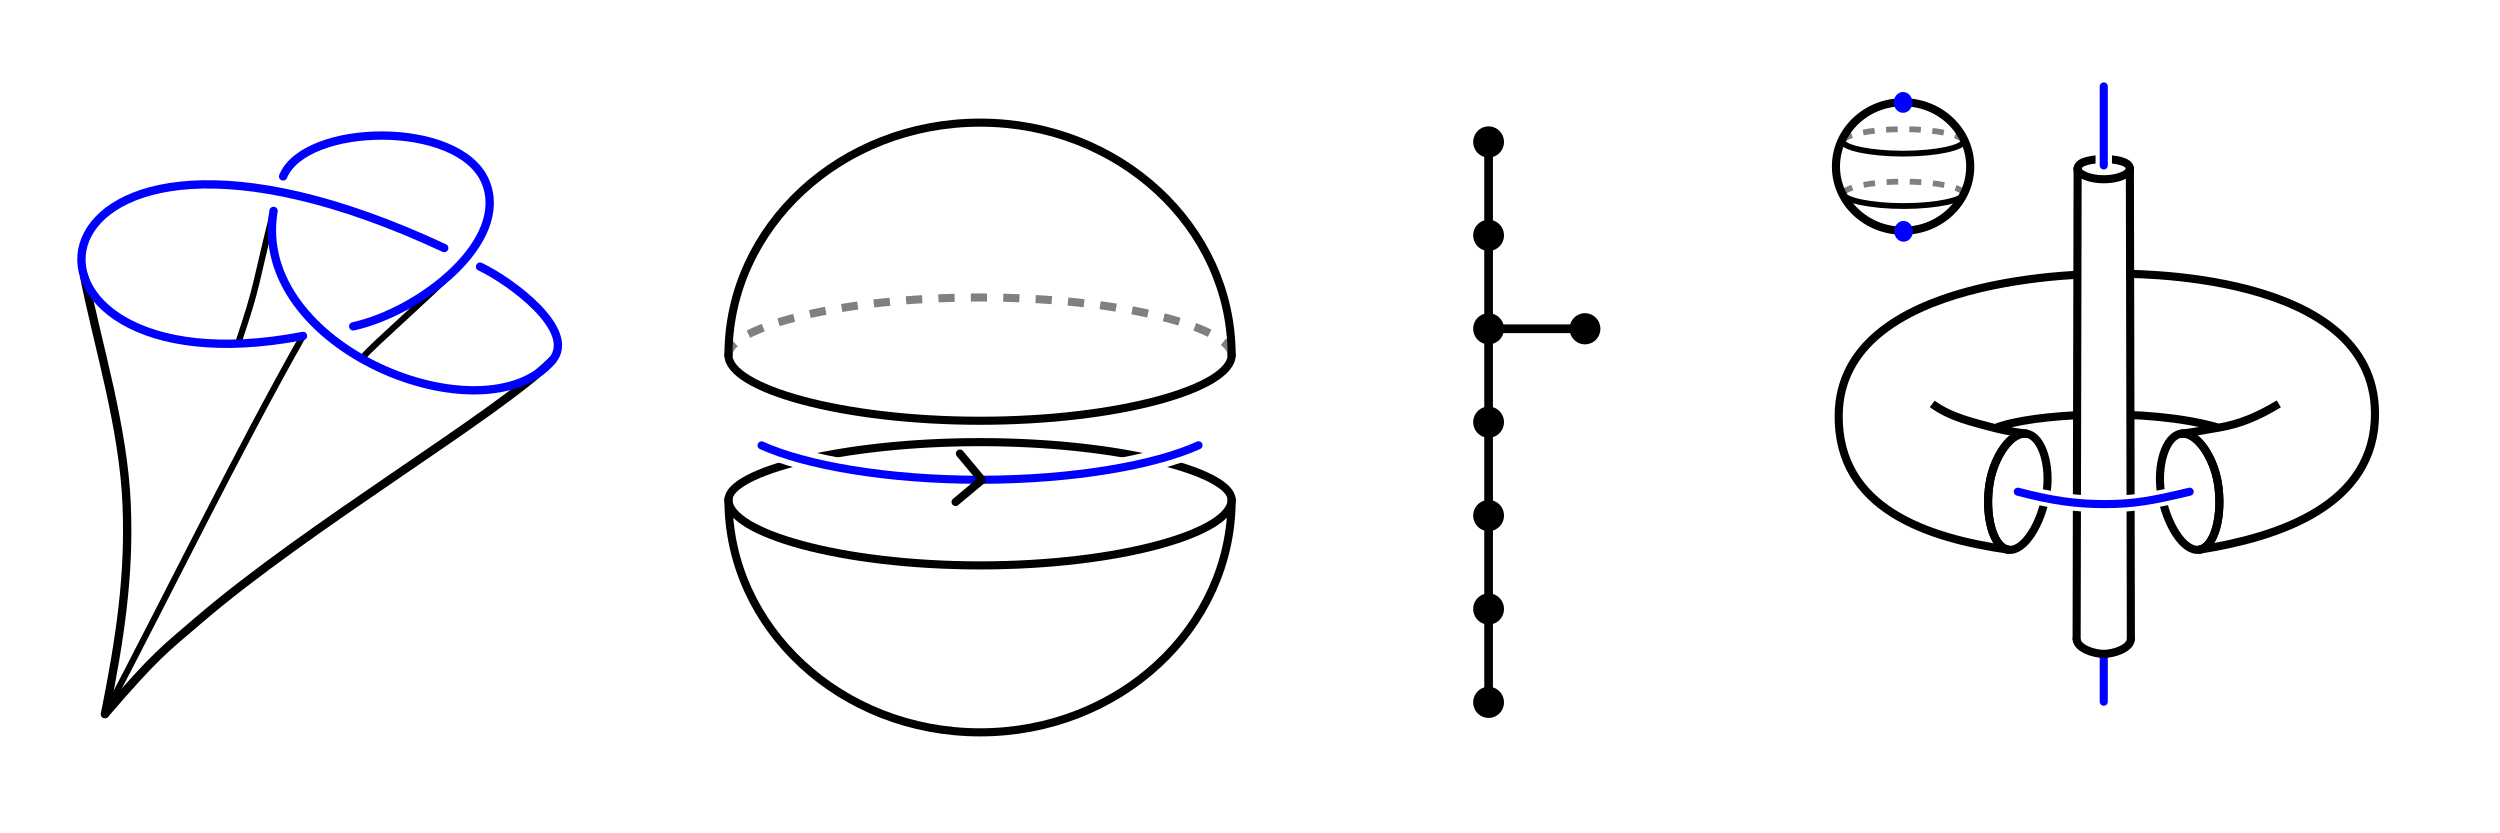 <?xml version="1.0" encoding="UTF-8" standalone="no"?>
<!-- Created with Inkscape (http://www.inkscape.org/) -->

<svg
   width="6in"
   height="2in"
   viewBox="0 0 152.4 50.8"
   version="1.1"
   id="svg1"
   inkscape:version="1.3.2 (091e20e, 2023-11-25)"
   sodipodi:docname="title.svg"
   inkscape:export-filename="title.pdf"
   inkscape:export-xdpi="96"
   inkscape:export-ydpi="96"
   xmlns:inkscape="http://www.inkscape.org/namespaces/inkscape"
   xmlns:sodipodi="http://sodipodi.sourceforge.net/DTD/sodipodi-0.dtd"
   xmlns="http://www.w3.org/2000/svg"
   xmlns:svg="http://www.w3.org/2000/svg">
  <sodipodi:namedview
     id="namedview1"
     pagecolor="#ffffff"
     bordercolor="#000000"
     borderopacity="0.25"
     inkscape:showpageshadow="2"
     inkscape:pageopacity="0.0"
     inkscape:pagecheckerboard="0"
     inkscape:deskcolor="#d1d1d1"
     inkscape:document-units="mm"
     inkscape:zoom="0.90908548"
     inkscape:cx="293.15175"
     inkscape:cy="134.7508"
     inkscape:window-width="1728"
     inkscape:window-height="1051"
     inkscape:window-x="0"
     inkscape:window-y="38"
     inkscape:window-maximized="0"
     inkscape:current-layer="layer2"
     showgrid="false" />
  <defs
     id="defs1">
    <inkscape:path-effect
       effect="simplify"
       id="path-effect6"
       is_visible="true"
       lpeversion="1.3"
       threshold="17.241"
       steps="1"
       smooth_angles="360"
       helper_size="0"
       simplify_individual_paths="false"
       simplify_just_coalesce="false" />
    <inkscape:path-effect
       effect="bspline"
       id="path-effect5"
       is_visible="true"
       lpeversion="1.3"
       weight="33.333"
       steps="2"
       helper_size="0"
       apply_no_weight="true"
       apply_with_weight="true"
       only_selected="false"
       uniform="false" />
    <inkscape:path-effect
       effect="bspline"
       id="path-effect4"
       is_visible="true"
       lpeversion="1.3"
       weight="33.333"
       steps="2"
       helper_size="0"
       apply_no_weight="true"
       apply_with_weight="true"
       only_selected="false"
       uniform="false" />
    <inkscape:path-effect
       effect="bspline"
       id="path-effect3"
       is_visible="true"
       lpeversion="1.3"
       weight="33.333"
       steps="2"
       helper_size="0"
       apply_no_weight="true"
       apply_with_weight="true"
       only_selected="false"
       uniform="false" />
    <marker
       style="overflow:visible"
       id="ArrowWide"
       refX="0"
       refY="0"
       orient="auto-start-reverse"
       inkscape:stockid="Wide arrow"
       markerWidth="1"
       markerHeight="1"
       viewBox="0 0 1 1"
       inkscape:isstock="true"
       inkscape:collect="always"
       preserveAspectRatio="xMidYMid">
      <path
         style="fill:none;stroke:context-stroke;stroke-width:1;stroke-linecap:butt"
         d="M 3,-3 0,0 3,3"
         transform="rotate(180,0.125,0)"
         sodipodi:nodetypes="ccc"
         id="path2" />
    </marker>
    <inkscape:path-effect
       effect="bspline"
       id="path-effect1"
       is_visible="true"
       lpeversion="1.3"
       weight="33.333"
       steps="2"
       helper_size="0"
       apply_no_weight="true"
       apply_with_weight="true"
       only_selected="false"
       uniform="false" />
    <inkscape:path-effect
       effect="simplify"
       id="path-effect4-4"
       is_visible="true"
       lpeversion="1.3"
       threshold="17.241"
       steps="1"
       smooth_angles="360"
       helper_size="0"
       simplify_individual_paths="false"
       simplify_just_coalesce="false" />
    <inkscape:path-effect
       effect="simplify"
       id="path-effect2-1"
       is_visible="true"
       lpeversion="1.3"
       threshold="17.241"
       steps="1"
       smooth_angles="360"
       helper_size="0"
       simplify_individual_paths="false"
       simplify_just_coalesce="false" />
    <inkscape:path-effect
       effect="bspline"
       id="path-effect1-5"
       is_visible="true"
       lpeversion="1.3"
       weight="33.333"
       steps="2"
       helper_size="0"
       apply_no_weight="true"
       apply_with_weight="true"
       only_selected="false"
       uniform="false" />
    <inkscape:path-effect
       effect="bspline"
       id="path-effect1-5-9"
       is_visible="true"
       lpeversion="1.3"
       weight="33.333"
       steps="2"
       helper_size="0"
       apply_no_weight="true"
       apply_with_weight="true"
       only_selected="false"
       uniform="false" />
    <inkscape:path-effect
       effect="bspline"
       id="path-effect1-5-9-1"
       is_visible="true"
       lpeversion="1.3"
       weight="33.333"
       steps="2"
       helper_size="0"
       apply_no_weight="true"
       apply_with_weight="true"
       only_selected="false"
       uniform="false" />
    <inkscape:path-effect
       effect="bspline"
       id="path-effect1-5-9-1-4"
       is_visible="true"
       lpeversion="1.3"
       weight="33.333"
       steps="2"
       helper_size="0"
       apply_no_weight="true"
       apply_with_weight="true"
       only_selected="false"
       uniform="false" />
    <inkscape:path-effect
       effect="bspline"
       id="path-effect1-5-9-1-4-9"
       is_visible="true"
       lpeversion="1.3"
       weight="33.333"
       steps="2"
       helper_size="0"
       apply_no_weight="true"
       apply_with_weight="true"
       only_selected="false"
       uniform="false" />
    <inkscape:path-effect
       effect="bspline"
       id="path-effect1-5-9-1-4-1"
       is_visible="true"
       lpeversion="1.3"
       weight="33.333"
       steps="2"
       helper_size="0"
       apply_no_weight="true"
       apply_with_weight="true"
       only_selected="false"
       uniform="false" />
    <inkscape:path-effect
       effect="bspline"
       id="path-effect3-5"
       is_visible="true"
       lpeversion="1.3"
       weight="33.333"
       steps="2"
       helper_size="0"
       apply_no_weight="true"
       apply_with_weight="true"
       only_selected="false"
       uniform="false" />
    <inkscape:path-effect
       effect="fill_between_many"
       method="originald"
       linkedpaths="#path5,0,1|#path8,0,1|"
       id="path-effect9" />
    <inkscape:path-effect
       effect="bspline"
       id="path-effect3-0"
       is_visible="true"
       lpeversion="1.3"
       weight="33.333"
       steps="2"
       helper_size="0"
       apply_no_weight="true"
       apply_with_weight="true"
       only_selected="false"
       uniform="false" />
    <inkscape:path-effect
       effect="bspline"
       id="path-effect3-2"
       is_visible="true"
       lpeversion="1.3"
       weight="33.333"
       steps="2"
       helper_size="0"
       apply_no_weight="true"
       apply_with_weight="true"
       only_selected="false"
       uniform="false" />
  </defs>
  <g
     inkscape:label="Layer 1"
     inkscape:groupmode="layer"
     id="layer1">
    <g
       id="g1">
      <path
         style="color:#000000;fill:#000000;fill-rule:evenodd;stroke-width:1;stroke-linecap:round;stroke-linejoin:bevel;-inkscape-stroke:none;paint-order:stroke fill markers"
         d="m 90.745,41.867 a 0.937,0.948 0 0 0 -0.938,0.949 0.937,0.948 0 0 0 0.938,0.949 0.937,0.948 0 0 0 0.938,-0.949 0.937,0.948 0 0 0 -0.938,-0.949 z"
         id="path7" />
      <path
         style="color:#000000;fill:#000000;fill-rule:evenodd;stroke-width:1;stroke-linecap:round;stroke-linejoin:bevel;-inkscape-stroke:none;paint-order:stroke fill markers"
         d="m 90.745,36.174 a 0.937,0.948 0 0 0 -0.938,0.949 0.937,0.948 0 0 0 0.938,0.949 0.937,0.948 0 0 0 0.938,-0.949 0.937,0.948 0 0 0 -0.938,-0.949 z"
         id="path7-9" />
      <path
         style="color:#000000;fill:#000000;fill-rule:evenodd;stroke-width:1;stroke-linecap:round;stroke-linejoin:bevel;-inkscape-stroke:none;paint-order:stroke fill markers"
         d="m 90.745,30.48 a 0.937,0.948 0 0 0 -0.938,0.949 0.937,0.948 0 0 0 0.938,0.949 0.937,0.948 0 0 0 0.938,-0.949 0.937,0.948 0 0 0 -0.938,-0.949 z"
         id="path7-9-3" />
      <path
         style="color:#000000;fill:#000000;fill-rule:evenodd;stroke-width:1;stroke-linecap:round;stroke-linejoin:bevel;-inkscape-stroke:none;paint-order:stroke fill markers"
         d="m 90.745,24.786 a 0.937,0.948 0 0 0 -0.938,0.949 0.937,0.948 0 0 0 0.938,0.949 0.937,0.948 0 0 0 0.938,-0.949 0.937,0.948 0 0 0 -0.938,-0.949 z"
         id="path7-9-3-5" />
      <path
         style="fill:#000000;fill-opacity:1;fill-rule:evenodd;stroke:#000000;stroke-width:0.529;stroke-linejoin:bevel;stroke-dasharray:none;stroke-opacity:1;paint-order:stroke fill markers"
         d="m 45.081,41.096 c 0,-1.898 0,-3.796 0,-5.694"
         id="path1"
         transform="translate(45.664,1.72)"
         inkscape:original-d="m 45.081134,41.095657 c 0,-1.897891 0,-3.795779 0,-5.693669"
         inkscape:path-effect="#path-effect1" />
      <path
         style="fill:#000000;fill-opacity:1;fill-rule:evenodd;stroke:#000000;stroke-width:0.529;stroke-linejoin:bevel;stroke-dasharray:none;stroke-opacity:1;paint-order:stroke fill markers"
         d="m 45.081,41.096 c 0,-1.898 0,-3.796 0,-5.694"
         id="path1-6"
         transform="translate(45.664,-3.973)"
         inkscape:original-d="m 45.081134,41.095657 c 0,-1.897891 0,-3.795779 0,-5.693669"
         inkscape:path-effect="#path-effect1-5" />
      <path
         style="fill:#000000;fill-opacity:1;fill-rule:evenodd;stroke:#000000;stroke-width:0.529;stroke-linejoin:bevel;stroke-dasharray:none;stroke-opacity:1;paint-order:stroke fill markers"
         d="m 45.081,41.096 c 0,-1.898 0,-3.796 0,-5.694"
         id="path1-6-7"
         transform="translate(45.664,-9.667)"
         inkscape:original-d="m 45.081134,41.095657 c 0,-1.897891 0,-3.795779 0,-5.693669"
         inkscape:path-effect="#path-effect1-5-9" />
      <path
         style="color:#000000;fill:#000000;fill-rule:evenodd;stroke-width:1;stroke-linecap:round;stroke-linejoin:bevel;-inkscape-stroke:none;paint-order:stroke fill markers"
         d="m 90.745,19.093 a 0.937,0.948 0 0 0 -0.938,0.949 0.937,0.948 0 0 0 0.938,0.949 0.937,0.948 0 0 0 0.938,-0.949 0.937,0.948 0 0 0 -0.938,-0.949 z"
         id="path7-9-3-5-7" />
      <path
         style="color:#000000;fill:#000000;fill-rule:evenodd;stroke-width:1;stroke-linecap:round;stroke-linejoin:bevel;-inkscape-stroke:none;paint-order:stroke fill markers"
         d="m 96.621,19.093 a 0.937,0.948 0 0 0 -0.938,0.949 0.937,0.948 0 0 0 0.938,0.949 0.937,0.948 0 0 0 0.938,-0.949 0.937,0.948 0 0 0 -0.938,-0.949 z"
         id="path7-9-3-5-7-6" />
      <path
         style="color:#000000;fill:#000000;fill-rule:evenodd;stroke-width:1;stroke-linecap:round;stroke-linejoin:bevel;-inkscape-stroke:none;paint-order:stroke fill markers"
         d="m 90.745,13.399 a 0.937,0.948 0 0 0 -0.938,0.949 0.937,0.948 0 0 0 0.938,0.949 0.937,0.948 0 0 0 0.938,-0.949 0.937,0.948 0 0 0 -0.938,-0.949 z"
         id="path7-9-3-5-7-3" />
      <path
         style="color:#000000;fill:#000000;fill-rule:evenodd;stroke-width:1;stroke-linecap:round;stroke-linejoin:bevel;-inkscape-stroke:none;paint-order:stroke fill markers"
         d="m 90.745,7.705 a 0.937,0.948 0 0 0 -0.938,0.949 0.937,0.948 0 0 0 0.938,0.949 0.937,0.948 0 0 0 0.938,-0.949 0.937,0.948 0 0 0 -0.938,-0.949 z"
         id="path7-9-3-5-7-3-8" />
      <path
         style="fill:#000000;fill-opacity:1;fill-rule:evenodd;stroke:#000000;stroke-width:0.529;stroke-linejoin:bevel;stroke-dasharray:none;stroke-opacity:1;paint-order:stroke fill markers"
         d="m 45.081,41.096 c 0,-1.898 0,-3.796 0,-5.694"
         id="path1-6-7-1"
         transform="translate(45.664,-15.361)"
         inkscape:original-d="m 45.081134,41.095657 c 0,-1.897891 0,-3.795779 0,-5.693669"
         inkscape:path-effect="#path-effect1-5-9-1" />
      <path
         style="fill:#000000;fill-opacity:1;fill-rule:evenodd;stroke:#000000;stroke-width:0.529;stroke-linejoin:bevel;stroke-dasharray:none;stroke-opacity:1;paint-order:stroke fill markers"
         d="m 45.081,41.096 c 0,-1.898 0,-3.796 0,-5.694"
         id="path1-6-7-1-0"
         transform="translate(45.664,-21.054)"
         inkscape:original-d="m 45.081134,41.095657 c 0,-1.897891 0,-3.795779 0,-5.693669"
         inkscape:path-effect="#path-effect1-5-9-1-4" />
      <path
         style="fill:#000000;fill-opacity:1;fill-rule:evenodd;stroke:#000000;stroke-width:0.529;stroke-linejoin:bevel;stroke-dasharray:none;stroke-opacity:1;paint-order:stroke fill markers"
         d="m 45.081,41.096 c 0,-1.898 0,-3.796 0,-5.694"
         id="path1-6-7-1-0-3"
         transform="rotate(-90,60.324,4.799)"
         inkscape:original-d="m 45.081134,41.095657 c 0,-1.897891 0,-3.795779 0,-5.693669"
         inkscape:path-effect="#path-effect1-5-9-1-4-1" />
      <path
         style="fill:#000000;fill-opacity:1;fill-rule:evenodd;stroke:#000000;stroke-width:0.529;stroke-linejoin:bevel;stroke-dasharray:none;stroke-opacity:1;paint-order:stroke fill markers"
         d="m 45.081,41.096 c 0,-1.898 0,-3.796 0,-5.694"
         id="path1-6-7-1-0-1"
         transform="translate(45.664,-26.748)"
         inkscape:original-d="m 45.081134,41.095657 c 0,-1.897891 0,-3.795779 0,-5.693669"
         inkscape:path-effect="#path-effect1-5-9-1-4-9" />
    </g>
    <g
       inkscape:groupmode="layer"
       id="layer2"
       inkscape:label="Knot">
      <g
         id="g4"
         transform="rotate(-2,36.077,32.857)">
        <path
           style="fill:none;fill-rule:evenodd;stroke:#000000;stroke-width:0.508;stroke-linecap:round;stroke-linejoin:bevel;stroke-dasharray:none;stroke-opacity:1;paint-order:stroke fill markers"
           d="m 5.7,15.751 c 0.72,4.384 2.086,9.309 2.112,14.043 0.024,4.272 -0.656,7.987 -1.766,12.692"
           id="path6"
           sodipodi:nodetypes="cac" />
        <path
           style="fill:none;fill-rule:evenodd;stroke:#000000;stroke-width:0.508;stroke-linecap:round;stroke-linejoin:bevel;stroke-dasharray:none;stroke-opacity:1;paint-order:stroke fill markers"
           d="m 34.049,21.892 c -3.538,3.247 -15.177,9.527 -22.153,15.118 -2.084,1.67 -2.57,1.924 -5.85,5.476"
           id="path6-3"
           sodipodi:nodetypes="cac" />
        <path
           style="fill:none;fill-rule:evenodd;stroke:#000000;stroke-width:0.381;stroke-linecap:round;stroke-linejoin:bevel;stroke-dasharray:none;stroke-opacity:1;paint-order:stroke fill markers"
           d="m 28.587,15.923 c -2.172,2.032 -5.39,4.629 -5.986,5.29"
           id="path6-3-1"
           sodipodi:nodetypes="cc" />
        <path
           style="fill:none;fill-rule:evenodd;stroke:#000000;stroke-width:0.381;stroke-linecap:round;stroke-linejoin:bevel;stroke-dasharray:none;stroke-opacity:1;paint-order:stroke fill markers"
           d="M 18.914,19.872 C 14.732,26.691 10.268,35.087 6.046,42.486"
           id="path6-3-3"
           sodipodi:nodetypes="cc" />
        <path
           style="fill:none;fill-rule:evenodd;stroke:#000000;stroke-width:0.381;stroke-linecap:round;stroke-linejoin:bevel;stroke-dasharray:none;stroke-opacity:1;paint-order:stroke fill markers"
           d="m 17.386,12.192 c -1.352,4.699 -1.06,4.312 -2.446,8.007"
           id="path6-3-3-9"
           sodipodi:nodetypes="cc" />
        <path
           id="path3-4"
           style="fill:none;fill-rule:evenodd;stroke:#0000ff;stroke-width:0.508;stroke-linecap:round;stroke-linejoin:bevel;stroke-dasharray:none;stroke-opacity:1;paint-order:stroke fill markers"
           inkscape:label="Knot"
           d="m 17.386,12.192 c -1.723,8.324 12.338,14.454 16.663,9.7 1.618,-1.779 -2.389,-4.933 -4.202,-5.865 m -7.853,3.367 c 4.09,-0.747 9.789,-4.835 8.353,-8.552 C 28.865,7.01 19.497,6.894 18.042,10.111 m 9.662,4.706 C 1.531,1.479 -1.458,23.074 18.914,19.872" />
      </g>
    </g>
    <g
       id="g3">
      <path
         id="path17-0-0"
         style="fill:none;fill-opacity:1;fill-rule:nonzero;stroke:#000000;stroke-width:0.494;stroke-linecap:round;stroke-linejoin:round;stroke-dasharray:none;stroke-dashoffset:3.067"
         d="m 121.284,29.474 c -0.3,1.892 0.179,3.883 1.14,4.035 0.961,0.152 2.031,-1.593 2.331,-3.485 m 0,0 c 0.253,-1.597 -0.25,-3.431 -1.211,-3.583 -0.961,-0.152 -2.006,1.436 -2.259,3.033" />
      <path
         id="path17-0-0-7"
         style="fill:none;fill-opacity:1;fill-rule:nonzero;stroke:#000000;stroke-width:0.494;stroke-linecap:round;stroke-linejoin:round;stroke-dasharray:none;stroke-dashoffset:3.067"
         d="m 135.206,29.474 c 0.3,1.892 -0.179,3.883 -1.14,4.035 -0.961,0.152 -2.031,-1.593 -2.331,-3.485 m 0,0 c -0.253,-1.597 0.25,-3.431 1.211,-3.583 0.961,-0.152 2.006,1.436 2.259,3.033"
         sodipodi:nodetypes="csccsc" />
      <path
         id="path15-1"
         style="fill:none;stroke:#000000;stroke-width:0.494;stroke-linecap:round;stroke-linejoin:round;stroke-dasharray:none;stroke-dashoffset:3.067"
         d="m 120.105,10.149 c -10e-6,-2.163 -1.832,-3.916 -4.093,-3.916 -2.26,-1.64e-5 -4.093,1.753 -4.093,3.916 m 0,0 c 0,2.163 1.832,3.916 4.093,3.916 2.26,-3.3e-5 4.093,-1.753 4.093,-3.916" />
      <path
         style="fill:none;fill-opacity:1;fill-rule:nonzero;stroke:#000000;stroke-width:0.353;stroke-linecap:round;stroke-linejoin:round;stroke-dasharray:none;stroke-dashoffset:3.067"
         d="m 112.334,8.616 c 1e-5,0.377 1.642,0.75 3.678,0.75 2.036,-4.4e-6 3.678,-0.373 3.678,-0.75"
         id="path17-0-7"
         sodipodi:nodetypes="ccc" />
      <path
         style="fill:none;fill-opacity:1;fill-rule:nonzero;stroke:#000000;stroke-width:0.353;stroke-linecap:butt;stroke-linejoin:round;stroke-dasharray:0.706, 0.706;stroke-dashoffset:0;stroke-opacity:0.5"
         d="m 112.334,8.624 c 1e-5,-0.377 1.642,-0.75 3.678,-0.75 2.036,4.3e-6 3.678,0.373 3.678,0.75"
         id="path17-0-7-9"
         sodipodi:nodetypes="ccc" />
      <path
         style="fill:none;fill-opacity:1;fill-rule:nonzero;stroke:#000000;stroke-width:0.353;stroke-linecap:round;stroke-linejoin:round;stroke-dasharray:none;stroke-dashoffset:3.067"
         d="m 112.363,11.81 c 10e-6,0.377 1.642,0.75 3.678,0.75 2.036,-4e-6 3.678,-0.373 3.678,-0.75"
         id="path17-0-7-4"
         sodipodi:nodetypes="ccc" />
      <path
         style="fill:none;fill-opacity:1;fill-rule:nonzero;stroke:#000000;stroke-width:0.353;stroke-linecap:butt;stroke-linejoin:round;stroke-dasharray:0.706, 0.706;stroke-dashoffset:0;stroke-opacity:0.5"
         d="m 112.363,11.819 c 10e-6,-0.377 1.642,-0.75 3.678,-0.75 2.036,4e-6 3.678,0.373 3.678,0.75"
         id="path17-0-7-9-7"
         sodipodi:nodetypes="ccc" />
      <path
         d="m 121.623,26.1 c 2.097,-0.875 9.218,-1.311 13.616,-0.029 m 3.677,-1.45 c -1.269,0.766 -2.371,1.233 -3.677,1.45 -0.809,0.134 -1.407,0.262 -2.293,0.37 m -9.404,0 c -0.665,-0.097 -1.275,-0.17 -1.92,-0.341 -1.345,-0.355 -2.734,-0.665 -3.832,-1.479"
         style="display:inline;fill:none;stroke:#000000;stroke-width:0.494;stroke-dasharray:none;stroke-opacity:1"
         id="path1-8"
         sodipodi:nodetypes="cccsccsc" />
      <path
         id="path17-0-5"
         style="fill:none;fill-opacity:1;fill-rule:nonzero;stroke:#000000;stroke-width:0.494;stroke-linecap:round;stroke-linejoin:round;stroke-dasharray:none;stroke-dashoffset:3.067"
         d="m 126.652,10.283 c 2e-5,0.571 0.711,1.136 1.592,1.136 0.882,-9e-6 1.592,-0.564 1.592,-1.136 m 0,0 c -1e-5,-0.482 -1.027,-0.587 -1.592,-0.587 -0.566,-4.6e-6 -1.593,0.105 -1.593,0.587"
         sodipodi:nodetypes="csccac" />
      <path
         style="fill:none;fill-opacity:1;fill-rule:nonzero;stroke:#0000ff;stroke-width:0.494;stroke-linejoin:bevel;stroke-dasharray:none;stroke-opacity:1;paint-order:stroke fill markers;stroke-linecap:round"
         d="m 128.552,11.746 c 0,-0.972 0,-1.944 0,-2.915"
         id="path3-0"
         inkscape:path-effect="#path-effect3-0"
         inkscape:original-d="m 128.55192,11.746278 c 0,0 0,-1.9435913 0,-2.9153881"
         transform="translate(-0.307,31.029)"
         sodipodi:nodetypes="cc" />
      <path
         id="path19"
         style="fill:none;stroke:#000000;stroke-width:0.494;stroke-linejoin:round;stroke-dasharray:none"
         d="m 122.423,33.509 c -4.951,-0.709 -10.389,-2.503 -10.337,-8.194 0.078,-8.624 15.352,-8.631 16.653,-8.631 0.965,0 15.957,-0.235 16.041,8.469 0.056,5.734 -6.028,7.616 -10.715,8.356"
         sodipodi:nodetypes="csssc"
         inkscape:label="path19" />
      <path
         style="fill:#ffffff;fill-opacity:1;fill-rule:nonzero;stroke:#000000;stroke-width:0.494;stroke-linecap:round;stroke-linejoin:round;stroke-dasharray:none;stroke-dashoffset:3.067"
         d="m 126.591,38.941 c 2e-5,0.571 1.023,0.919 1.654,0.919 0.631,0 1.654,-0.348 1.654,-0.919"
         id="path9"
         sodipodi:nodetypes="cac" />
      <path
         inkscape:original-d="M 0,0"
         inkscape:path-effect="#path-effect9"
         d="m 129.837,10.283 0.061,28.658 -3.308,0 0.061,-28.658 z"
         id="path10"
         style="fill:#ffffff;fill-opacity:1" />
      <path
         style="fill:#ffffff;fill-opacity:1;fill-rule:nonzero;stroke:#000000;stroke-width:0.494;stroke-linecap:round;stroke-linejoin:round;stroke-dasharray:none;stroke-dashoffset:3.067"
         d="m 126.652,10.283 -0.061,28.658"
         id="path8" />
      <path
         style="fill:#ffffff;fill-opacity:1;fill-rule:nonzero;stroke:#000000;stroke-width:0.494;stroke-linecap:round;stroke-linejoin:round;stroke-dasharray:none;stroke-dashoffset:3.067"
         d="m 129.837,10.283 0.061,28.658"
         id="path5" />
      <path
         style="fill:none;fill-opacity:1;fill-rule:nonzero;stroke:#ffffff;stroke-width:1;stroke-linecap:round;stroke-linejoin:bevel;stroke-dasharray:none;stroke-opacity:1;paint-order:stroke fill markers"
         d="m 128.552,13.645 c 0,-1.605 0,-3.21 0,-4.814"
         id="path3"
         inkscape:path-effect="#path-effect3"
         inkscape:original-d="m 128.55192,13.64517 c 0,0 0,-3.20952 0,-4.8142801"
         transform="translate(-0.307,-3.561)"
         sodipodi:nodetypes="cc" />
      <path
         style="fill:none;fill-opacity:1;fill-rule:nonzero;stroke:#0000ff;stroke-width:0.494;stroke-linecap:round;stroke-linejoin:bevel;stroke-dasharray:none;stroke-opacity:1;paint-order:stroke fill markers"
         d="m 128.552,13.645 c 0,-1.605 0,-3.21 0,-4.814"
         id="path3-6"
         inkscape:path-effect="#path-effect3-2"
         inkscape:original-d="m 128.55192,13.64517 c 0,0 0,-3.20952 0,-4.8142801"
         transform="translate(-0.307,-3.561)"
         sodipodi:nodetypes="cc" />
      <path
         style="fill:none;fill-opacity:1;fill-rule:nonzero;stroke:#000000;stroke-width:0.494;stroke-linecap:round;stroke-linejoin:round;stroke-dasharray:none;stroke-dashoffset:3.067"
         d="m 126.652,10.283 c 2e-5,0.324 0.711,0.645 1.592,0.645 0.882,-5e-6 1.592,-0.32 1.592,-0.645"
         id="path17-0-5-3" />
      <path
         style="fill:none;fill-opacity:1;fill-rule:nonzero;stroke:#ffffff;stroke-width:1;stroke-linecap:round;stroke-linejoin:round;stroke-dasharray:none;stroke-dashoffset:3.067;stroke-opacity:1"
         d="m 123.007,29.974 c 2.06,0.54 3.54,0.761 5.336,0.756 1.731,-0.005 2.883,-0.211 5.139,-0.756"
         id="path17-9"
         sodipodi:nodetypes="cac" />
      <path
         style="fill:none;fill-opacity:1;fill-rule:nonzero;stroke:#0000ff;stroke-width:0.494;stroke-linecap:round;stroke-linejoin:round;stroke-dasharray:none;stroke-dashoffset:3.067;stroke-opacity:1"
         d="m 123.007,29.974 c 2.06,0.54 3.54,0.761 5.336,0.756 1.731,-0.005 2.883,-0.211 5.139,-0.756"
         id="path17-9-3"
         sodipodi:nodetypes="cac" />
      <path
         id="path17-0-0-7-7"
         style="fill:none;fill-opacity:1;fill-rule:nonzero;stroke:#000000;stroke-width:0.494;stroke-linecap:round;stroke-linejoin:round;stroke-dasharray:none;stroke-dashoffset:3.067"
         d="m 135.206,29.474 c 0.3,1.892 -0.179,3.883 -1.14,4.035 m -1.12,-7.068 c 0.961,-0.152 2.006,1.436 2.259,3.033"
         sodipodi:nodetypes="cccc" />
      <path
         id="path17-0-0-6"
         style="fill:none;fill-opacity:1;fill-rule:nonzero;stroke:#000000;stroke-width:0.494;stroke-linecap:round;stroke-linejoin:round;stroke-dasharray:none;stroke-dashoffset:3.067"
         d="m 121.284,29.474 c -0.3,1.892 0.179,3.883 1.14,4.035 m 1.12,-7.068 c -0.961,-0.152 -2.006,1.436 -2.259,3.033"
         sodipodi:nodetypes="cccc"
         inkscape:label="path17-0-0-6" />
      <path
         id="path19-8"
         style="display:none;fill:none;stroke:#000000;stroke-width:0.494;stroke-linejoin:round;stroke-dasharray:none"
         d="m 121.261,36.965 c -2.281,1.124 -5.025,0.73 -6.92,-0.642 -3.57,-2.584 -5.562,-5.912 -5.525,-12.225 0.093,-15.785 17.972,-10.085 19.527,-10.085 1.153,0 19.426,-6.143 19.527,9.788 0.042,6.608 -2.433,10.337 -6.348,13.067 -1.814,1.265 -4.473,1.35 -6.547,0.564"
         sodipodi:nodetypes="casssac"
         inkscape:label="path19" />
      <path
         style="color:#000000;fill:#0000ff;fill-opacity:1;fill-rule:evenodd;stroke-width:1;stroke-linecap:round;stroke-linejoin:bevel;-inkscape-stroke:none;paint-order:stroke fill markers"
         d="m 116.012,5.611 a 0.566,0.632 0 0 0 -0.567,0.632 0.566,0.632 0 0 0 0.567,0.632 0.566,0.632 0 0 0 0.567,-0.632 0.566,0.632 0 0 0 -0.567,-0.632 z"
         id="path7-9-3-5-7-3-8-4"
         inkscape:label="path7-9-3-5-7-3-8-4" />
      <path
         style="color:#000000;fill:#0000ff;fill-opacity:1;fill-rule:evenodd;stroke-width:1;stroke-linecap:round;stroke-linejoin:bevel;-inkscape-stroke:none;paint-order:stroke fill markers"
         d="m 116.041,13.47 a 0.566,0.632 0 0 0 -0.567,0.632 0.566,0.632 0 0 0 0.567,0.632 0.566,0.632 0 0 0 0.567,-0.632 0.566,0.632 0 0 0 -0.567,-0.632 z"
         id="path7-9-3-5-7-3-8-4-8"
         inkscape:label="path7-9-3-5-7-3-8-4" />
    </g>
    <g
       id="g2">
      <path
         style="fill:none;stroke:#808080;stroke-width:0.494;stroke-linecap:butt;stroke-linejoin:round;stroke-dasharray:0.988, 0.988;stroke-dashoffset:0;stroke-opacity:1"
         d="m 75.08,21.651 c -5e-5,-1.698 -6.841,-3.517 -15.337,-3.517 -8.496,-1.3e-5 -15.337,1.819 -15.337,3.517"
         id="path18"
         sodipodi:nodetypes="ccc" />
      <path
         style="fill:#ffffff;fill-opacity:1;fill-rule:nonzero;stroke:#000000;stroke-width:0.494;stroke-linecap:round;stroke-linejoin:round;stroke-dasharray:none;stroke-dashoffset:3.067"
         d="m 44.407,21.651 c 4.6e-5,2.011 6.847,3.998 15.337,3.998 8.49,-3e-5 15.337,-1.986 15.337,-3.998"
         id="path17"
         sodipodi:nodetypes="ccc" />
      <path
         style="fill:none;stroke:#000000;stroke-width:0.494;stroke-linecap:butt;stroke-linejoin:round;stroke-dasharray:none;stroke-dashoffset:0;stroke-opacity:1"
         d="m 75.08,30.469 c -5e-5,-1.698 -6.841,-3.517 -15.337,-3.517 -8.496,-1.3e-5 -15.337,1.819 -15.337,3.517"
         id="path18-2"
         sodipodi:nodetypes="ccc" />
      <path
         style="fill:none;fill-opacity:1;fill-rule:nonzero;stroke:#000000;stroke-width:0.494;stroke-linecap:round;stroke-linejoin:round;stroke-dasharray:none;stroke-dashoffset:3.067"
         d="m 44.407,30.469 c 4.6e-5,2.011 6.847,3.998 15.337,3.998 8.49,-3e-5 15.337,-1.986 15.337,-3.998"
         id="path17-0"
         sodipodi:nodetypes="ccc" />
      <path
         d="m 44.407,30.469 c 2.6e-5,7.829 6.867,14.175 15.337,14.175 8.47,-1.17e-4 15.337,-6.346 15.337,-14.175"
         style="fill:none;stroke:#000000;stroke-width:0.494;stroke-linecap:round;stroke-linejoin:round;stroke-dasharray:none;stroke-dashoffset:3.067"
         id="path16"
         sodipodi:nodetypes="ccc" />
      <path
         d="M 75.08,21.651 C 75.08,13.823 68.214,7.476 59.744,7.476 51.273,7.476 44.407,13.822 44.407,21.651"
         style="fill:none;stroke:#000000;stroke-width:0.494;stroke-linecap:round;stroke-linejoin:round;stroke-dasharray:none;stroke-dashoffset:3.067"
         id="path15"
         sodipodi:nodetypes="ccc" />
      <path
         style="fill:none;fill-opacity:1;fill-rule:nonzero;stroke:#ffffff;stroke-width:1.2;stroke-linecap:round;stroke-linejoin:round;stroke-dasharray:none;stroke-dashoffset:3.067;stroke-opacity:1"
         d="m 46.426,27.151 c 2.642,1.199 7.606,2.096 13.311,2.096 5.715,-2e-5 10.686,-0.9 13.325,-2.102"
         id="path17-5-2"
         sodipodi:nodetypes="ccc" />
      <path
         style="fill:none;fill-opacity:1;fill-rule:nonzero;stroke:#0000ff;stroke-width:0.494;stroke-linecap:round;stroke-linejoin:round;stroke-dasharray:none;stroke-dashoffset:3.067;stroke-opacity:1;marker-mid:url(#ArrowWide)"
         d="m 46.426,27.151 c 2.642,1.199 7.606,2.096 13.311,2.096 5.715,-2e-5 10.686,-0.9 13.325,-2.102"
         id="path17-5"
         sodipodi:nodetypes="ccc" />
    </g>
  </g>
</svg>
